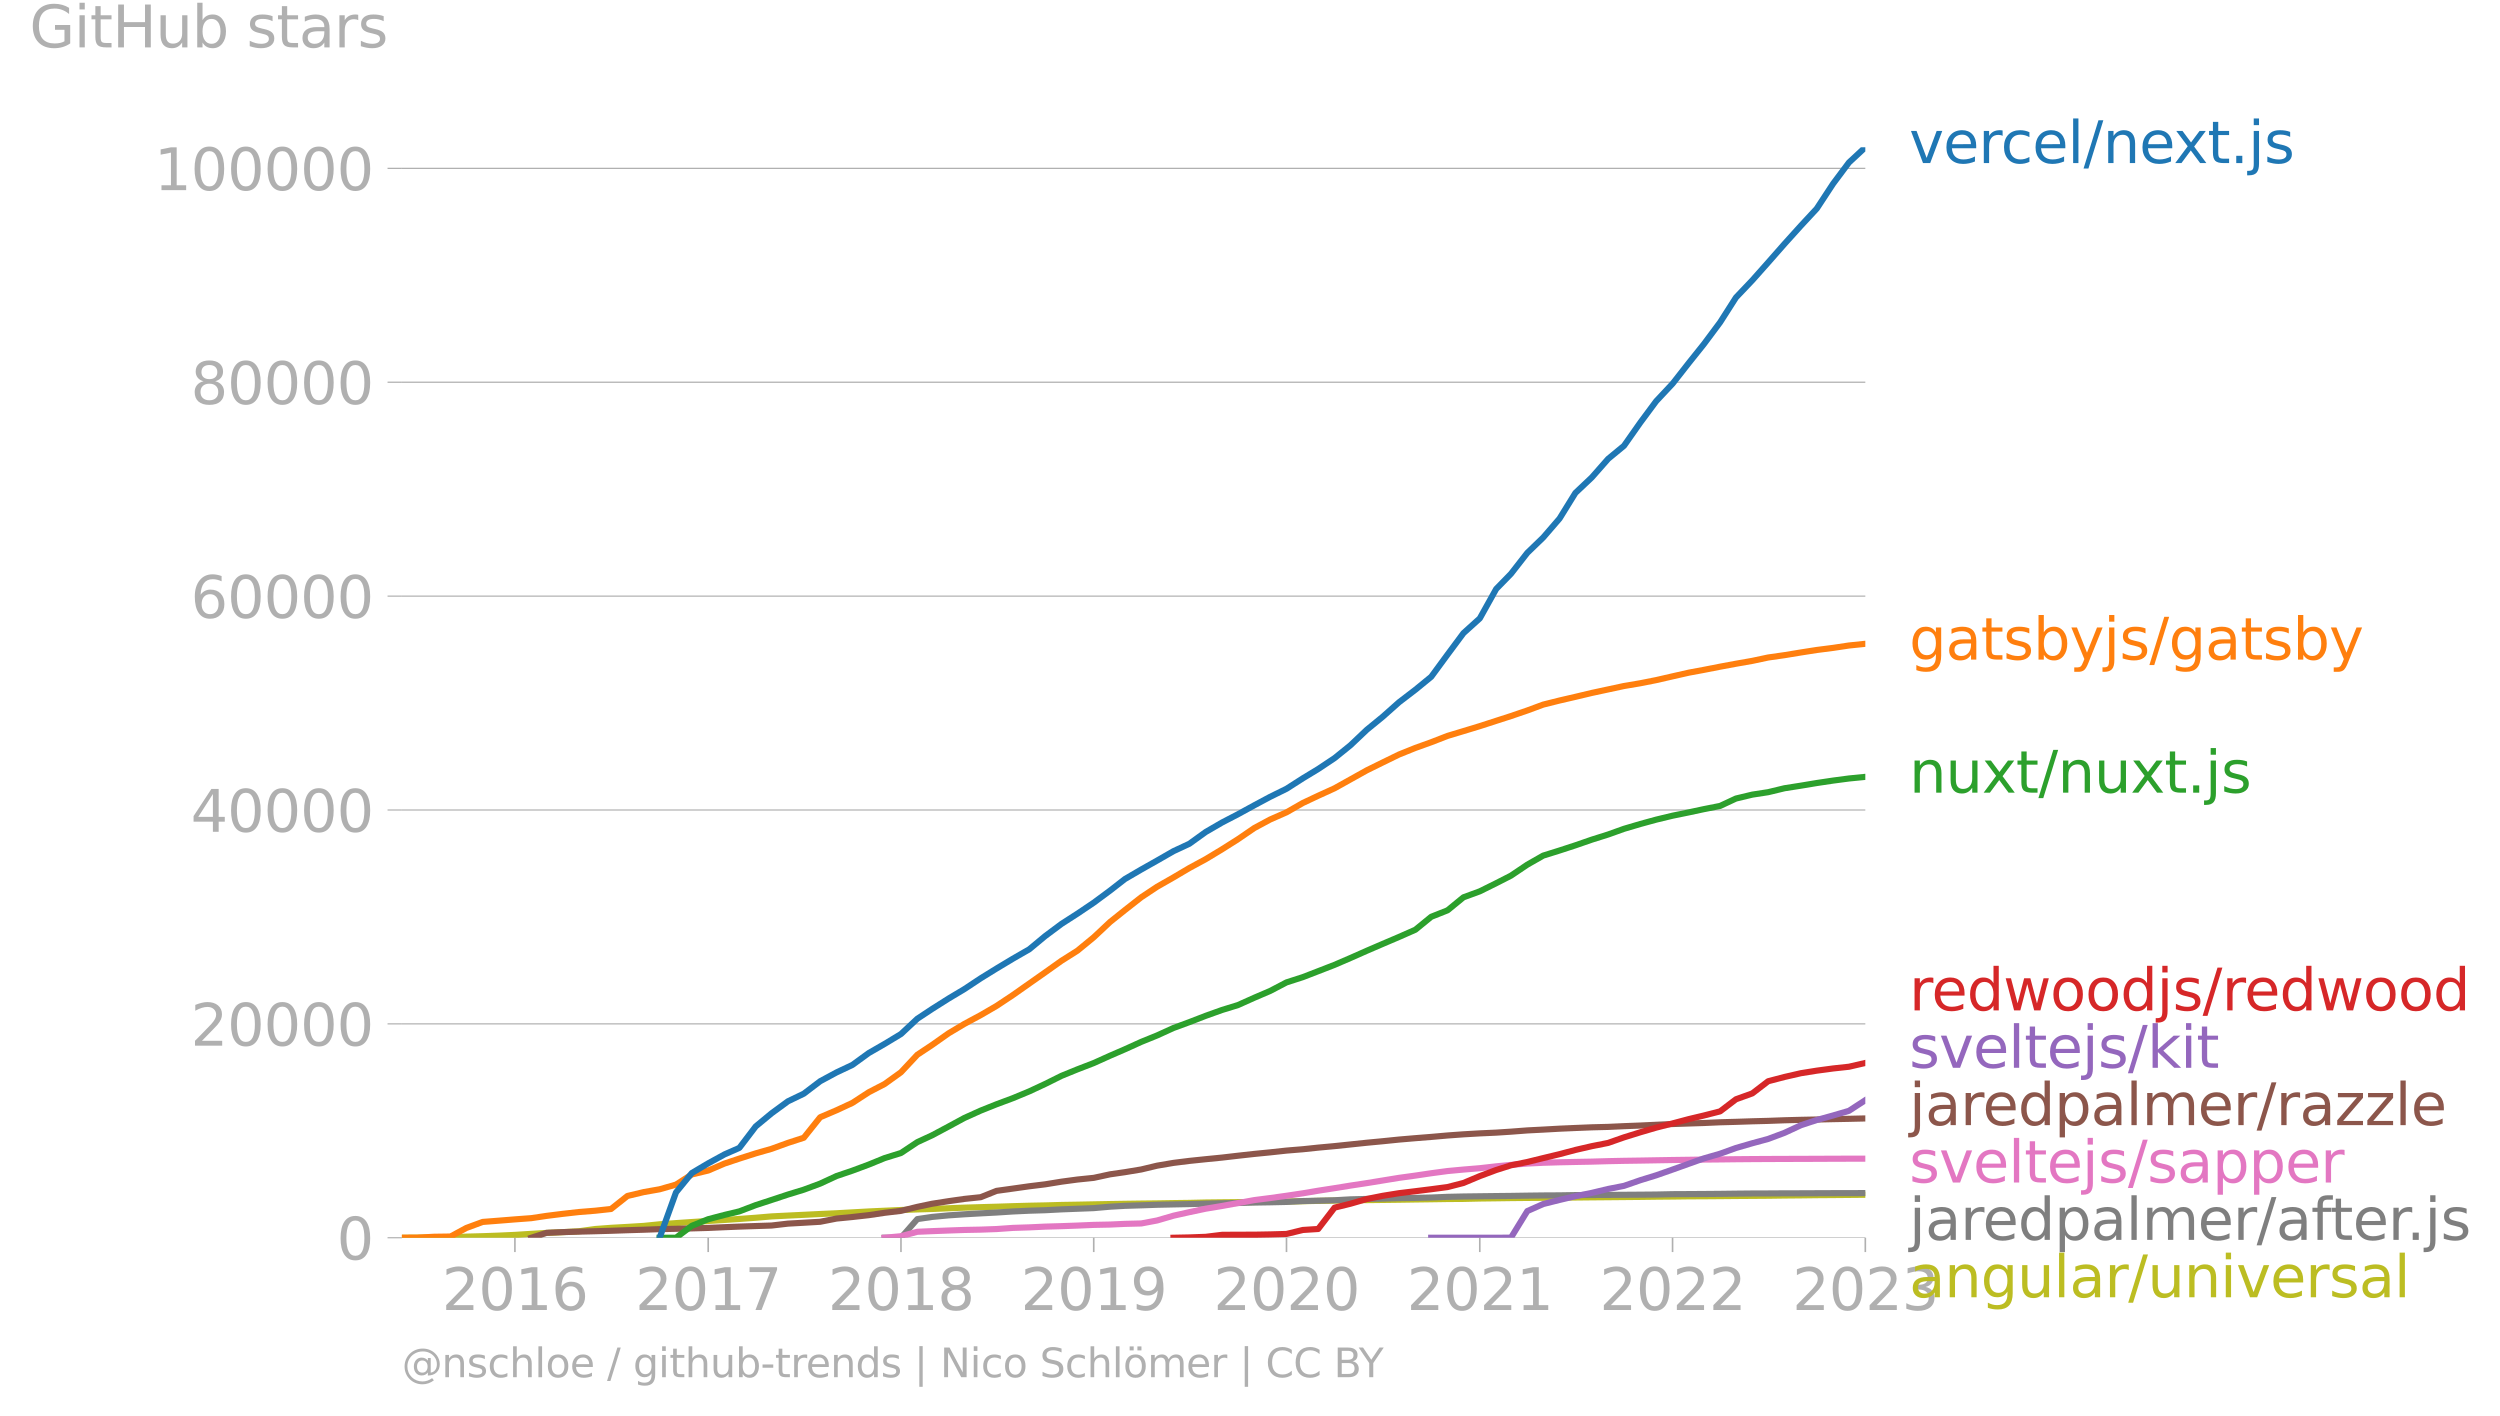 <svg xmlns="http://www.w3.org/2000/svg" xmlns:xlink="http://www.w3.org/1999/xlink" width="813.43" height="460.765" viewBox="0 0 610.073 345.574"><defs><style>*{stroke-linejoin:round;stroke-linecap:butt}</style></defs><g id="figure_1"><path id="patch_1" d="M0 345.574h610.073V0H0v345.574z" style="fill:none"/><g id="axes_1"><path id="patch_2" d="M98.073 302.047h357.12V35.935H98.073v266.112z" style="fill:none"/><g id="matplotlib.axis_1"><g id="xtick_1"><g id="line2d_1"><defs><path id="m866f0c0394" d="M0 0v3.5" style="stroke:#b0b0b0;stroke-width:.4"/></defs><use xlink:href="#m866f0c0394" x="125.653" y="302.047" style="fill:#b0b0b0;stroke:#b0b0b0;stroke-width:.4"/></g><g id="text_1" style="fill:#b0b0b0" transform="matrix(.14 0 0 -.14 107.838 319.684)"><defs><path id="DejaVuSans-32" d="M1228 531h2203V0H469v531q359 372 979 998 621 627 780 809 303 340 423 576 121 236 121 464 0 372-261 606-261 235-680 235-297 0-627-103-329-103-704-313v638q381 153 712 231 332 78 607 78 725 0 1156-363 431-362 431-968 0-288-108-546-107-257-392-607-78-91-497-524-418-433-1181-1211z" transform="scale(.016)"/><path id="DejaVuSans-30" d="M2034 4250q-487 0-733-480-245-479-245-1442 0-959 245-1439 246-480 733-480 491 0 736 480 246 480 246 1439 0 963-246 1442-245 480-736 480zm0 500q785 0 1199-621 414-620 414-1801 0-1178-414-1799Q2819-91 2034-91q-784 0-1198 620-414 621-414 1799 0 1181 414 1801 414 621 1198 621z" transform="scale(.016)"/><path id="DejaVuSans-31" d="M794 531h1031v3560L703 3866v575l1116 225h631V531h1031V0H794v531z" transform="scale(.016)"/><path id="DejaVuSans-36" d="M2113 2584q-425 0-674-291-248-290-248-796 0-503 248-796 249-292 674-292t673 292q248 293 248 796 0 506-248 796-248 291-673 291zm1253 1979v-575q-238 112-480 171-242 60-480 60-625 0-955-422-329-422-376-1275 184 272 462 417 279 145 613 145 703 0 1111-427 408-426 408-1160 0-719-425-1154Q2819-91 2113-91q-810 0-1238 620-428 621-428 1799 0 1106 525 1764t1409 658q238 0 480-47t505-140z" transform="scale(.016)"/></defs><use xlink:href="#DejaVuSans-32"/><use xlink:href="#DejaVuSans-30" x="63.623"/><use xlink:href="#DejaVuSans-31" x="127.246"/><use xlink:href="#DejaVuSans-36" x="190.869"/></g></g><g id="xtick_2"><use xlink:href="#m866f0c0394" id="line2d_2" x="172.822" y="302.047" style="fill:#b0b0b0;stroke:#b0b0b0;stroke-width:.4"/><g id="text_2" style="fill:#b0b0b0" transform="matrix(.14 0 0 -.14 155.007 319.684)"><defs><path id="DejaVuSans-37" d="M525 4666h3000v-269L1831 0h-659l1594 4134H525v532z" transform="scale(.016)"/></defs><use xlink:href="#DejaVuSans-32"/><use xlink:href="#DejaVuSans-30" x="63.623"/><use xlink:href="#DejaVuSans-31" x="127.246"/><use xlink:href="#DejaVuSans-37" x="190.869"/></g></g><g id="xtick_3"><use xlink:href="#m866f0c0394" id="line2d_3" x="219.863" y="302.047" style="fill:#b0b0b0;stroke:#b0b0b0;stroke-width:.4"/><g id="text_3" style="fill:#b0b0b0" transform="matrix(.14 0 0 -.14 202.048 319.684)"><defs><path id="DejaVuSans-38" d="M2034 2216q-450 0-708-241-257-241-257-662 0-422 257-663 258-241 708-241t709 242q260 243 260 662 0 421-258 662-257 241-711 241zm-631 268q-406 100-633 378-226 279-226 679 0 559 398 884 399 325 1092 325 697 0 1094-325t397-884q0-400-227-679-226-278-629-378 456-106 710-416 255-309 255-755 0-679-414-1042Q2806-91 2034-91q-771 0-1186 362-414 363-414 1042 0 446 256 755 257 310 713 416zm-231 997q0-362 226-565 227-203 636-203 407 0 636 203 230 203 230 565 0 363-230 566-229 203-636 203-409 0-636-203-226-203-226-566z" transform="scale(.016)"/></defs><use xlink:href="#DejaVuSans-32"/><use xlink:href="#DejaVuSans-30" x="63.623"/><use xlink:href="#DejaVuSans-31" x="127.246"/><use xlink:href="#DejaVuSans-38" x="190.869"/></g></g><g id="xtick_4"><use xlink:href="#m866f0c0394" id="line2d_4" x="266.903" y="302.047" style="fill:#b0b0b0;stroke:#b0b0b0;stroke-width:.4"/><g id="text_4" style="fill:#b0b0b0" transform="matrix(.14 0 0 -.14 249.088 319.684)"><defs><path id="DejaVuSans-39" d="M703 97v575q238-113 481-172 244-59 479-59 625 0 954 420 330 420 377 1277-181-269-460-413-278-144-615-144-700 0-1108 423-408 424-408 1159 0 718 425 1152 425 435 1131 435 810 0 1236-621 427-620 427-1801 0-1103-524-1761Q2575-91 1691-91q-238 0-482 47Q966 3 703 97zm1256 1978q425 0 673 290 249 291 249 798 0 503-249 795-248 292-673 292t-673-292q-248-292-248-795 0-507 248-798 248-290 673-290z" transform="scale(.016)"/></defs><use xlink:href="#DejaVuSans-32"/><use xlink:href="#DejaVuSans-30" x="63.623"/><use xlink:href="#DejaVuSans-31" x="127.246"/><use xlink:href="#DejaVuSans-39" x="190.869"/></g></g><g id="xtick_5"><use xlink:href="#m866f0c0394" id="line2d_5" x="313.943" y="302.047" style="fill:#b0b0b0;stroke:#b0b0b0;stroke-width:.4"/><g id="text_5" style="fill:#b0b0b0" transform="matrix(.14 0 0 -.14 296.128 319.684)"><use xlink:href="#DejaVuSans-32"/><use xlink:href="#DejaVuSans-30" x="63.623"/><use xlink:href="#DejaVuSans-32" x="127.246"/><use xlink:href="#DejaVuSans-30" x="190.869"/></g></g><g id="xtick_6"><use xlink:href="#m866f0c0394" id="line2d_6" x="361.112" y="302.047" style="fill:#b0b0b0;stroke:#b0b0b0;stroke-width:.4"/><g id="text_6" style="fill:#b0b0b0" transform="matrix(.14 0 0 -.14 343.297 319.684)"><use xlink:href="#DejaVuSans-32"/><use xlink:href="#DejaVuSans-30" x="63.623"/><use xlink:href="#DejaVuSans-32" x="127.246"/><use xlink:href="#DejaVuSans-31" x="190.869"/></g></g><g id="xtick_7"><use xlink:href="#m866f0c0394" id="line2d_7" x="408.153" y="302.047" style="fill:#b0b0b0;stroke:#b0b0b0;stroke-width:.4"/><g id="text_7" style="fill:#b0b0b0" transform="matrix(.14 0 0 -.14 390.338 319.684)"><use xlink:href="#DejaVuSans-32"/><use xlink:href="#DejaVuSans-30" x="63.623"/><use xlink:href="#DejaVuSans-32" x="127.246"/><use xlink:href="#DejaVuSans-32" x="190.869"/></g></g><g id="xtick_8"><use xlink:href="#m866f0c0394" id="line2d_8" x="455.193" y="302.047" style="fill:#b0b0b0;stroke:#b0b0b0;stroke-width:.4"/><g id="text_8" style="fill:#b0b0b0" transform="matrix(.14 0 0 -.14 437.378 319.684)"><defs><path id="DejaVuSans-33" d="M2597 2516q453-97 707-404 255-306 255-756 0-690-475-1069Q2609-91 1734-91q-293 0-604 58T488 141v609q262-153 574-231 313-78 654-78 593 0 904 234t311 681q0 413-289 645-289 233-804 233h-544v519h569q465 0 712 186t247 536q0 359-255 551-254 193-729 193-260 0-557-57-297-56-653-174v562q360 100 674 150t592 50q719 0 1137-327 419-326 419-882 0-388-222-655t-631-370z" transform="scale(.016)"/></defs><use xlink:href="#DejaVuSans-32"/><use xlink:href="#DejaVuSans-30" x="63.623"/><use xlink:href="#DejaVuSans-32" x="127.246"/><use xlink:href="#DejaVuSans-33" x="190.869"/></g></g></g><g id="matplotlib.axis_2"><g id="ytick_1"><path id="line2d_9" d="M98.073 302.047h357.12" clip-path="url(#p07b6d953da)" style="fill:none;stroke:#b0b0b0;stroke-width:.3;stroke-linecap:square"/><g id="line2d_10"><defs><path id="m81542fa19d" d="M0 0h-3.5" style="stroke:#b0b0b0;stroke-width:.3"/></defs><use xlink:href="#m81542fa19d" x="98.073" y="302.047" style="fill:#b0b0b0;stroke:#b0b0b0;stroke-width:.3"/></g><use xlink:href="#DejaVuSans-30" id="text_9" style="fill:#b0b0b0" transform="matrix(.14 0 0 -.14 82.166 307.365)"/></g><g id="ytick_2"><path id="line2d_11" d="M98.073 249.854h357.12" clip-path="url(#p07b6d953da)" style="fill:none;stroke:#b0b0b0;stroke-width:.3;stroke-linecap:square"/><use xlink:href="#m81542fa19d" id="line2d_12" x="98.073" y="249.854" style="fill:#b0b0b0;stroke:#b0b0b0;stroke-width:.3"/><g id="text_10" style="fill:#b0b0b0" transform="matrix(.14 0 0 -.14 46.536 255.173)"><use xlink:href="#DejaVuSans-32"/><use xlink:href="#DejaVuSans-30" x="63.623"/><use xlink:href="#DejaVuSans-30" x="127.246"/><use xlink:href="#DejaVuSans-30" x="190.869"/><use xlink:href="#DejaVuSans-30" x="254.492"/></g></g><g id="ytick_3"><path id="line2d_13" d="M98.073 197.662h357.12" clip-path="url(#p07b6d953da)" style="fill:none;stroke:#b0b0b0;stroke-width:.3;stroke-linecap:square"/><use xlink:href="#m81542fa19d" id="line2d_14" x="98.073" y="197.662" style="fill:#b0b0b0;stroke:#b0b0b0;stroke-width:.3"/><g id="text_11" style="fill:#b0b0b0" transform="matrix(.14 0 0 -.14 46.536 202.981)"><defs><path id="DejaVuSans-34" d="M2419 4116 825 1625h1594v2491zm-166 550h794V1625h666v-525h-666V0h-628v1100H313v609l1940 2957z" transform="scale(.016)"/></defs><use xlink:href="#DejaVuSans-34"/><use xlink:href="#DejaVuSans-30" x="63.623"/><use xlink:href="#DejaVuSans-30" x="127.246"/><use xlink:href="#DejaVuSans-30" x="190.869"/><use xlink:href="#DejaVuSans-30" x="254.492"/></g></g><g id="ytick_4"><path id="line2d_15" d="M98.073 145.47h357.12" clip-path="url(#p07b6d953da)" style="fill:none;stroke:#b0b0b0;stroke-width:.3;stroke-linecap:square"/><use xlink:href="#m81542fa19d" id="line2d_16" x="98.073" y="145.47" style="fill:#b0b0b0;stroke:#b0b0b0;stroke-width:.3"/><g id="text_12" style="fill:#b0b0b0" transform="matrix(.14 0 0 -.14 46.536 150.789)"><use xlink:href="#DejaVuSans-36"/><use xlink:href="#DejaVuSans-30" x="63.623"/><use xlink:href="#DejaVuSans-30" x="127.246"/><use xlink:href="#DejaVuSans-30" x="190.869"/><use xlink:href="#DejaVuSans-30" x="254.492"/></g></g><g id="ytick_5"><path id="line2d_17" d="M98.073 93.278h357.12" clip-path="url(#p07b6d953da)" style="fill:none;stroke:#b0b0b0;stroke-width:.3;stroke-linecap:square"/><use xlink:href="#m81542fa19d" id="line2d_18" x="98.073" y="93.278" style="fill:#b0b0b0;stroke:#b0b0b0;stroke-width:.3"/><g id="text_13" style="fill:#b0b0b0" transform="matrix(.14 0 0 -.14 46.536 98.597)"><use xlink:href="#DejaVuSans-38"/><use xlink:href="#DejaVuSans-30" x="63.623"/><use xlink:href="#DejaVuSans-30" x="127.246"/><use xlink:href="#DejaVuSans-30" x="190.869"/><use xlink:href="#DejaVuSans-30" x="254.492"/></g></g><g id="ytick_6"><path id="line2d_19" d="M98.073 41.086h357.12" clip-path="url(#p07b6d953da)" style="fill:none;stroke:#b0b0b0;stroke-width:.3;stroke-linecap:square"/><use xlink:href="#m81542fa19d" id="line2d_20" x="98.073" y="41.086" style="fill:#b0b0b0;stroke:#b0b0b0;stroke-width:.3"/><g id="text_14" style="fill:#b0b0b0" transform="matrix(.14 0 0 -.14 37.628 46.405)"><use xlink:href="#DejaVuSans-31"/><use xlink:href="#DejaVuSans-30" x="63.623"/><use xlink:href="#DejaVuSans-30" x="127.246"/><use xlink:href="#DejaVuSans-30" x="190.869"/><use xlink:href="#DejaVuSans-30" x="254.492"/><use xlink:href="#DejaVuSans-30" x="318.115"/></g></g><g id="text_15" style="fill:#b0b0b0" transform="matrix(.14 0 0 -.14 7.2 11.563)"><defs><path id="DejaVuSans-47" d="M3809 666v1253H2778v519h1656V434q-365-259-806-392-440-133-940-133-1094 0-1712 639-617 640-617 1780 0 1144 617 1783 618 639 1712 639 456 0 867-113 411-112 758-331v-672q-350 297-744 447t-828 150q-857 0-1287-478-429-478-429-1425 0-944 429-1422 430-478 1287-478 334 0 596 58 263 58 472 180z" transform="scale(.016)"/><path id="DejaVuSans-69" d="M603 3500h575V0H603v3500zm0 1363h575v-729H603v729z" transform="scale(.016)"/><path id="DejaVuSans-74" d="M1172 4494v-994h1184v-447H1172V1153q0-428 117-550t477-122h590V0h-590q-666 0-919 248-253 249-253 905v1900H172v447h422v994h578z" transform="scale(.016)"/><path id="DejaVuSans-48" d="M628 4666h631V2753h2294v1913h631V0h-631v2222H1259V0H628v4666z" transform="scale(.016)"/><path id="DejaVuSans-75" d="M544 1381v2119h575V1403q0-497 193-746 194-248 582-248 465 0 735 297 271 297 271 810v1984h575V0h-575v538q-209-319-486-474-276-155-642-155-603 0-916 375-312 375-312 1097zm1447 2203z" transform="scale(.016)"/><path id="DejaVuSans-62" d="M3116 1747q0 634-261 995t-717 361q-457 0-718-361t-261-995q0-634 261-995t718-361q456 0 717 361t261 995zM1159 2969q182 312 458 463 277 152 661 152 638 0 1036-506 399-506 399-1331T3314 415Q2916-91 2278-91q-384 0-661 152-276 152-458 464V0H581v4863h578V2969z" transform="scale(.016)"/><path id="DejaVuSans-73" d="M2834 3397v-544q-243 125-506 187-262 63-544 63-428 0-642-131t-214-394q0-200 153-314t616-217l197-44q612-131 870-370t258-667q0-488-386-773Q2250-91 1575-91q-281 0-586 55T347 128v594q319-166 628-249 309-82 613-82 406 0 624 139 219 139 219 392 0 234-158 359-157 125-692 241l-200 47q-534 112-772 345-237 233-237 639 0 494 350 762 350 269 994 269 318 0 599-47 282-46 519-140z" transform="scale(.016)"/><path id="DejaVuSans-61" d="M2194 1759q-697 0-966-159t-269-544q0-306 202-486 202-179 548-179 479 0 768 339t289 901v128h-572zm1147 238V0h-575v531q-197-318-491-470T1556-91q-537 0-855 302-317 302-317 808 0 590 395 890 396 300 1180 300h807v57q0 397-261 614t-733 217q-300 0-585-72-284-72-546-216v532q315 122 612 182 297 61 578 61 760 0 1135-394 375-393 375-1193z" transform="scale(.016)"/><path id="DejaVuSans-72" d="M2631 2963q-97 56-211 82-114 27-251 27-488 0-749-317t-261-911V0H581v3500h578v-544q182 319 472 473 291 155 707 155 59 0 131-8 72-7 159-23l3-590z" transform="scale(.016)"/></defs><use xlink:href="#DejaVuSans-47"/><use xlink:href="#DejaVuSans-69" x="77.49"/><use xlink:href="#DejaVuSans-74" x="105.273"/><use xlink:href="#DejaVuSans-48" x="144.482"/><use xlink:href="#DejaVuSans-75" x="219.678"/><use xlink:href="#DejaVuSans-62" x="283.057"/><use xlink:href="#DejaVuSans-20" x="346.533"/><use xlink:href="#DejaVuSans-73" x="378.32"/><use xlink:href="#DejaVuSans-74" x="430.42"/><use xlink:href="#DejaVuSans-61" x="469.629"/><use xlink:href="#DejaVuSans-72" x="530.908"/><use xlink:href="#DejaVuSans-73" x="572.021"/></g></g><path id="line2d_21" d="m98.073 302.047 3.866-.027 3.996-.052 3.995-.052 3.866-.14 3.995-.105 3.867-.139 3.995-.182 3.995-.253 3.738-.23 3.995-.19 3.866-.212 3.995-.548 3.867-.29 3.995-.227 3.995-.245 3.866-.391 3.996-.29 3.866-.264 3.995-.26 3.995-.251 3.609-.24 3.995-.295 3.866-.329 3.996-.2 3.866-.186 3.995-.198 3.995-.18 3.867-.217 3.995-.222 3.866-.177 3.996-.178 3.995-.146 3.608-.104 3.996-.175 3.866-.152 3.995-.117 3.866-.11 3.996-.13 3.995-.11 3.866-.078 3.995-.112 3.867-.065 3.995-.081 3.995-.076 3.609-.06 3.995-.057 3.866-.045 3.995-.068 3.867-.052 3.995-.094 3.995-.047 3.866-.036 3.996-.047 3.866-.045 3.995-.067 3.995-.073 3.738-.084 3.995-.063 3.866-.073 3.996-.05 3.866-.044 3.995-.05 3.995-.062 3.867-.052 3.995-.063 3.866-.026 3.995-.094 3.996-.052 3.608-.052 3.995-.04 3.867-.028 3.995-.044 3.866-.029 3.995-.042 3.996-.034 3.866-.036 3.995-.037 3.867-.05 3.995-.036 3.995-.052 3.609-.016 3.995-.031 3.866-.037 3.995-.028 3.867-.029 3.995-.055 3.995-.036 3.866-.05 3.996-.029 3.866-.034 3.995-.036" clip-path="url(#p07b6d953da)" style="fill:none;stroke:#bcbd22;stroke-width:1.5;stroke-linecap:square"/><path id="line2d_22" d="m215.867 302.047 3.996-.008 3.995-4.546 3.608-.53 3.996-.378 3.866-.264 3.995-.227 3.866-.204 3.996-.26 3.995-.183 3.866-.12 3.995-.209 3.867-.149 3.995-.154 3.995-.352 3.609-.204 3.995-.127 3.866-.134 3.995-.088 3.867-.079 3.995-.107 3.995-.09 3.866-.069 3.996-.107 3.866-.065 3.995-.091 3.995-.214 3.738-.089 3.995-.102 3.866-.219 3.996-.102 3.866-.083 3.995-.118 3.995-.057 3.867-.089 3.995-.167 3.866-.086 3.995-.052 3.996-.05 3.608-.039 3.995-.065 3.867-.05 3.995-.023 3.866-.065 3.995-.027 3.996-.015 3.866-.029 3.995-.029 3.867-.034 3.995-.088 3.995-.021 3.609-.024 3.995-.034 3.866-.05 3.995-.04 3.867-.011 3.995-.026 3.995-.008 3.866-.018 3.996-.016 3.866-.005 3.995-.016" clip-path="url(#p07b6d953da)" style="fill:none;stroke:#7f7f7f;stroke-width:1.5;stroke-linecap:square"/><path id="line2d_23" d="m215.867 302.047 3.996-.374 3.995-1.083 3.608-.156 3.996-.154 3.866-.136 3.995-.08 3.866-.14 3.996-.28 3.995-.131 3.866-.18 3.995-.115 3.867-.139 3.995-.17 3.995-.083 3.609-.164 3.995-.102 3.866-.73 3.995-1.164 3.867-.864 3.995-.846 3.995-.663 3.866-.707 3.996-.725 3.866-.499 3.995-.56 3.995-.601 3.738-.632 3.995-.62 3.866-.627 3.996-.608 3.866-.631 3.995-.653 3.995-.55 3.867-.575 3.995-.537 3.866-.36 3.995-.332 3.996-.454 3.608-.352 3.995-.334 3.867-.188 3.995-.117 3.866-.084 3.995-.076 3.996-.114 3.866-.081 3.995-.06 3.867-.07 3.995-.069 3.995-.055 3.609-.054 3.995-.037 3.866-.047 3.995-.034 3.867-.023 3.995-.016 3.995-.013 3.866-.013 3.996-.02 3.866-.011 3.995-.01" clip-path="url(#p07b6d953da)" style="fill:none;stroke:#e377c2;stroke-width:1.5;stroke-linecap:square"/><g id="text_16" style="fill:#1f77b4" transform="matrix(.14 0 0 -.14 465.907 39.798)"><defs><path id="DejaVuSans-76" d="M191 3500h609L1894 563l1094 2937h609L2284 0h-781L191 3500z" transform="scale(.016)"/><path id="DejaVuSans-65" d="M3597 1894v-281H953q38-594 358-905t892-311q331 0 642 81t618 244V178Q3153 47 2828-22t-659-69q-838 0-1327 487-489 488-489 1320 0 859 464 1363 464 505 1252 505 706 0 1117-455 411-454 411-1235zm-575 169q-6 471-264 752-258 282-683 282-481 0-770-272t-333-766l2050 4z" transform="scale(.016)"/><path id="DejaVuSans-63" d="M3122 3366v-538q-244 135-489 202t-495 67q-560 0-870-355-309-354-309-995t309-996q310-354 870-354 250 0 495 67t489 202V134Q2881 22 2623-34q-257-57-548-57-791 0-1257 497-465 497-465 1341 0 856 470 1346 471 491 1290 491 265 0 518-55 253-54 491-163z" transform="scale(.016)"/><path id="DejaVuSans-6c" d="M603 4863h575V0H603v4863z" transform="scale(.016)"/><path id="DejaVuSans-2f" d="M1625 4666h531L531-594H0l1625 5260z" transform="scale(.016)"/><path id="DejaVuSans-6e" d="M3513 2113V0h-575v2094q0 497-194 743-194 247-581 247-466 0-735-297-269-296-269-809V0H581v3500h578v-544q207 316 486 472 280 156 646 156 603 0 912-373 310-373 310-1098z" transform="scale(.016)"/><path id="DejaVuSans-78" d="M3513 3500 2247 1797 3578 0h-678L1881 1375 863 0H184l1360 1831L300 3500h678l928-1247 928 1247h679z" transform="scale(.016)"/><path id="DejaVuSans-2e" d="M684 794h660V0H684v794z" transform="scale(.016)"/><path id="DejaVuSans-6a" d="M603 3500h575V-63q0-668-255-968-254-300-820-300h-219v487H38q328 0 446 152Q603-541 603-63v3563zm0 1363h575v-729H603v729z" transform="scale(.016)"/></defs><use xlink:href="#DejaVuSans-76"/><use xlink:href="#DejaVuSans-65" x="59.18"/><use xlink:href="#DejaVuSans-72" x="120.703"/><use xlink:href="#DejaVuSans-63" x="159.566"/><use xlink:href="#DejaVuSans-65" x="214.547"/><use xlink:href="#DejaVuSans-6c" x="276.07"/><use xlink:href="#DejaVuSans-2f" x="303.854"/><use xlink:href="#DejaVuSans-6e" x="337.545"/><use xlink:href="#DejaVuSans-65" x="400.924"/><use xlink:href="#DejaVuSans-78" x="460.697"/><use xlink:href="#DejaVuSans-74" x="519.877"/><use xlink:href="#DejaVuSans-2e" x="559.086"/><use xlink:href="#DejaVuSans-6a" x="590.873"/><use xlink:href="#DejaVuSans-73" x="618.656"/></g><g id="text_17" style="fill:#ff7f0e" transform="matrix(.14 0 0 -.14 465.907 160.964)"><defs><path id="DejaVuSans-67" d="M2906 1791q0 625-258 968-257 344-723 344-462 0-720-344-258-343-258-968 0-622 258-966t720-344q466 0 723 344 258 344 258 966zm575-1357q0-893-397-1329-396-436-1215-436-303 0-572 45t-522 139v559q253-137 500-202 247-66 503-66 566 0 847 295t281 892v285q-178-310-456-463T1784 0Q1141 0 747 490 353 981 353 1791q0 812 394 1302 394 491 1037 491 388 0 666-153t456-462v531h575V434z" transform="scale(.016)"/><path id="DejaVuSans-79" d="M2059-325q-243-625-475-815-231-191-618-191H506v481h338q237 0 368 113 132 112 291 531l103 262L191 3500h609L1894 763l1094 2737h609L2059-325z" transform="scale(.016)"/></defs><use xlink:href="#DejaVuSans-67"/><use xlink:href="#DejaVuSans-61" x="63.477"/><use xlink:href="#DejaVuSans-74" x="124.756"/><use xlink:href="#DejaVuSans-73" x="163.965"/><use xlink:href="#DejaVuSans-62" x="216.064"/><use xlink:href="#DejaVuSans-79" x="279.541"/><use xlink:href="#DejaVuSans-6a" x="338.721"/><use xlink:href="#DejaVuSans-73" x="366.504"/><use xlink:href="#DejaVuSans-2f" x="418.604"/><use xlink:href="#DejaVuSans-67" x="452.295"/><use xlink:href="#DejaVuSans-61" x="515.771"/><use xlink:href="#DejaVuSans-74" x="577.051"/><use xlink:href="#DejaVuSans-73" x="616.26"/><use xlink:href="#DejaVuSans-62" x="668.359"/><use xlink:href="#DejaVuSans-79" x="731.836"/></g><g id="text_18" style="fill:#2ca02c" transform="matrix(.14 0 0 -.14 465.907 193.438)"><use xlink:href="#DejaVuSans-6e"/><use xlink:href="#DejaVuSans-75" x="63.379"/><use xlink:href="#DejaVuSans-78" x="126.758"/><use xlink:href="#DejaVuSans-74" x="185.938"/><use xlink:href="#DejaVuSans-2f" x="225.146"/><use xlink:href="#DejaVuSans-6e" x="258.838"/><use xlink:href="#DejaVuSans-75" x="322.217"/><use xlink:href="#DejaVuSans-78" x="385.596"/><use xlink:href="#DejaVuSans-74" x="444.775"/><use xlink:href="#DejaVuSans-2e" x="483.984"/><use xlink:href="#DejaVuSans-6a" x="515.771"/><use xlink:href="#DejaVuSans-73" x="543.555"/></g><g id="text_19" style="fill:#d62728" transform="matrix(.14 0 0 -.14 465.907 246.57)"><defs><path id="DejaVuSans-64" d="M2906 2969v1894h575V0h-575v525q-181-312-458-464-276-152-664-152-634 0-1033 506-398 507-398 1332t398 1331q399 506 1033 506 388 0 664-152 277-151 458-463zM947 1747q0-634 261-995t717-361q456 0 718 361 263 361 263 995t-263 995q-262 361-718 361t-717-361q-261-361-261-995z" transform="scale(.016)"/><path id="DejaVuSans-77" d="M269 3500h575l719-2731 715 2731h678l719-2731 716 2731h575L4050 0h-678l-753 2869L1863 0h-679L269 3500z" transform="scale(.016)"/><path id="DejaVuSans-6f" d="M1959 3097q-462 0-731-361t-269-989q0-628 267-989 268-361 733-361 460 0 728 362 269 363 269 988 0 622-269 986-268 364-728 364zm0 487q750 0 1178-488 429-487 429-1349 0-859-429-1349Q2709-91 1959-91q-753 0-1180 489-426 490-426 1349 0 862 426 1349 427 488 1180 488z" transform="scale(.016)"/></defs><use xlink:href="#DejaVuSans-72"/><use xlink:href="#DejaVuSans-65" x="38.863"/><use xlink:href="#DejaVuSans-64" x="100.387"/><use xlink:href="#DejaVuSans-77" x="163.863"/><use xlink:href="#DejaVuSans-6f" x="245.65"/><use xlink:href="#DejaVuSans-6f" x="306.832"/><use xlink:href="#DejaVuSans-64" x="368.014"/><use xlink:href="#DejaVuSans-6a" x="431.49"/><use xlink:href="#DejaVuSans-73" x="459.273"/><use xlink:href="#DejaVuSans-2f" x="511.373"/><use xlink:href="#DejaVuSans-72" x="545.064"/><use xlink:href="#DejaVuSans-65" x="583.928"/><use xlink:href="#DejaVuSans-64" x="645.451"/><use xlink:href="#DejaVuSans-77" x="708.928"/><use xlink:href="#DejaVuSans-6f" x="790.715"/><use xlink:href="#DejaVuSans-6f" x="851.896"/><use xlink:href="#DejaVuSans-64" x="913.078"/></g><g id="text_20" style="fill:#9467bd" transform="matrix(.14 0 0 -.14 465.907 260.57)"><defs><path id="DejaVuSans-6b" d="M581 4863h578V1991l1716 1509h734L1753 1863 3688 0h-750L1159 1709V0H581v4863z" transform="scale(.016)"/></defs><use xlink:href="#DejaVuSans-73"/><use xlink:href="#DejaVuSans-76" x="52.1"/><use xlink:href="#DejaVuSans-65" x="111.279"/><use xlink:href="#DejaVuSans-6c" x="172.803"/><use xlink:href="#DejaVuSans-74" x="200.586"/><use xlink:href="#DejaVuSans-65" x="239.795"/><use xlink:href="#DejaVuSans-6a" x="301.318"/><use xlink:href="#DejaVuSans-73" x="329.102"/><use xlink:href="#DejaVuSans-2f" x="381.201"/><use xlink:href="#DejaVuSans-6b" x="414.893"/><use xlink:href="#DejaVuSans-69" x="472.803"/><use xlink:href="#DejaVuSans-74" x="500.586"/></g><g id="text_21" style="fill:#8c564b" transform="matrix(.14 0 0 -.14 465.907 274.57)"><defs><path id="DejaVuSans-70" d="M1159 525v-1856H581v4831h578v-531q182 312 458 463 277 152 661 152 638 0 1036-506 399-506 399-1331T3314 415Q2916-91 2278-91q-384 0-661 152-276 152-458 464zm1957 1222q0 634-261 995t-717 361q-457 0-718-361t-261-995q0-634 261-995t718-361q456 0 717 361t261 995z" transform="scale(.016)"/><path id="DejaVuSans-6d" d="M3328 2828q216 388 516 572t706 184q547 0 844-383 297-382 297-1088V0h-578v2094q0 503-179 746-178 244-543 244-447 0-707-297-259-296-259-809V0h-578v2094q0 506-178 748t-550 242q-441 0-701-298-259-298-259-808V0H581v3500h578v-544q197 322 472 475t653 153q382 0 649-194 267-193 395-562z" transform="scale(.016)"/><path id="DejaVuSans-7a" d="M353 3500h2731v-525L922 459h2162V0H275v525l2163 2516H353v459z" transform="scale(.016)"/></defs><use xlink:href="#DejaVuSans-6a"/><use xlink:href="#DejaVuSans-61" x="27.783"/><use xlink:href="#DejaVuSans-72" x="89.063"/><use xlink:href="#DejaVuSans-65" x="127.926"/><use xlink:href="#DejaVuSans-64" x="189.449"/><use xlink:href="#DejaVuSans-70" x="252.926"/><use xlink:href="#DejaVuSans-61" x="316.402"/><use xlink:href="#DejaVuSans-6c" x="377.682"/><use xlink:href="#DejaVuSans-6d" x="405.465"/><use xlink:href="#DejaVuSans-65" x="502.877"/><use xlink:href="#DejaVuSans-72" x="564.4"/><use xlink:href="#DejaVuSans-2f" x="605.514"/><use xlink:href="#DejaVuSans-72" x="639.205"/><use xlink:href="#DejaVuSans-61" x="680.318"/><use xlink:href="#DejaVuSans-7a" x="741.598"/><use xlink:href="#DejaVuSans-7a" x="794.088"/><use xlink:href="#DejaVuSans-6c" x="846.578"/><use xlink:href="#DejaVuSans-65" x="874.361"/></g><g id="text_22" style="fill:#e377c2" transform="matrix(.14 0 0 -.14 465.907 288.57)"><use xlink:href="#DejaVuSans-73"/><use xlink:href="#DejaVuSans-76" x="52.1"/><use xlink:href="#DejaVuSans-65" x="111.279"/><use xlink:href="#DejaVuSans-6c" x="172.803"/><use xlink:href="#DejaVuSans-74" x="200.586"/><use xlink:href="#DejaVuSans-65" x="239.795"/><use xlink:href="#DejaVuSans-6a" x="301.318"/><use xlink:href="#DejaVuSans-73" x="329.102"/><use xlink:href="#DejaVuSans-2f" x="381.201"/><use xlink:href="#DejaVuSans-73" x="414.893"/><use xlink:href="#DejaVuSans-61" x="466.992"/><use xlink:href="#DejaVuSans-70" x="528.271"/><use xlink:href="#DejaVuSans-70" x="591.748"/><use xlink:href="#DejaVuSans-65" x="655.225"/><use xlink:href="#DejaVuSans-72" x="716.748"/></g><g id="text_23" style="fill:#7f7f7f" transform="matrix(.14 0 0 -.14 465.907 302.57)"><defs><path id="DejaVuSans-66" d="M2375 4863v-479h-550q-309 0-430-125-120-125-120-450v-309h947v-447h-947V0H697v3053H147v447h550v244q0 584 272 851 272 268 862 268h544z" transform="scale(.016)"/></defs><use xlink:href="#DejaVuSans-6a"/><use xlink:href="#DejaVuSans-61" x="27.783"/><use xlink:href="#DejaVuSans-72" x="89.063"/><use xlink:href="#DejaVuSans-65" x="127.926"/><use xlink:href="#DejaVuSans-64" x="189.449"/><use xlink:href="#DejaVuSans-70" x="252.926"/><use xlink:href="#DejaVuSans-61" x="316.402"/><use xlink:href="#DejaVuSans-6c" x="377.682"/><use xlink:href="#DejaVuSans-6d" x="405.465"/><use xlink:href="#DejaVuSans-65" x="502.877"/><use xlink:href="#DejaVuSans-72" x="564.4"/><use xlink:href="#DejaVuSans-2f" x="605.514"/><use xlink:href="#DejaVuSans-61" x="639.205"/><use xlink:href="#DejaVuSans-66" x="700.484"/><use xlink:href="#DejaVuSans-74" x="733.939"/><use xlink:href="#DejaVuSans-65" x="773.148"/><use xlink:href="#DejaVuSans-72" x="834.672"/><use xlink:href="#DejaVuSans-2e" x="866.66"/><use xlink:href="#DejaVuSans-6a" x="898.447"/><use xlink:href="#DejaVuSans-73" x="926.23"/></g><g id="text_24" style="fill:#bcbd22" transform="matrix(.14 0 0 -.14 465.907 316.57)"><use xlink:href="#DejaVuSans-61"/><use xlink:href="#DejaVuSans-6e" x="61.279"/><use xlink:href="#DejaVuSans-67" x="124.658"/><use xlink:href="#DejaVuSans-75" x="188.135"/><use xlink:href="#DejaVuSans-6c" x="251.514"/><use xlink:href="#DejaVuSans-61" x="279.297"/><use xlink:href="#DejaVuSans-72" x="340.576"/><use xlink:href="#DejaVuSans-2f" x="381.689"/><use xlink:href="#DejaVuSans-75" x="415.381"/><use xlink:href="#DejaVuSans-6e" x="478.76"/><use xlink:href="#DejaVuSans-69" x="542.139"/><use xlink:href="#DejaVuSans-76" x="569.922"/><use xlink:href="#DejaVuSans-65" x="629.102"/><use xlink:href="#DejaVuSans-72" x="690.625"/><use xlink:href="#DejaVuSans-73" x="731.738"/><use xlink:href="#DejaVuSans-61" x="783.838"/><use xlink:href="#DejaVuSans-6c" x="845.117"/></g><g id="text_25" style="fill:#b0b0b0" transform="matrix(.097 0 0 -.097 98.073 336.083)"><defs><path id="DejaVuSans-40" d="M2381 1678q0-447 222-702 222-254 610-254 384 0 604 256 221 256 221 700 0 438-225 695-225 258-607 258-378 0-602-256-223-256-223-697zm1703-934q-187-241-429-355t-564-114q-538 0-874 389t-336 1014q0 625 337 1015 338 391 873 391 322 0 565-117 244-117 428-354v409h447V722q457 69 714 417 258 349 258 902 0 334-99 628-98 294-298 544-325 409-792 626t-1017 217q-384 0-738-102-353-101-653-301-490-319-767-836-276-517-276-1120 0-497 179-932 180-434 521-765 328-325 759-495 431-171 922-171 403 0 792 136t714 389l281-347q-390-303-851-464t-936-161q-578 0-1091 205-512 205-912 595Q841 78 631 592q-209 514-209 1105 0 569 212 1084 213 516 607 907 403 396 931 607t1119 211q662 0 1229-272 568-271 952-771 234-307 357-666 124-359 124-744 0-822-497-1297T4084 263v481z" transform="scale(.016)"/><path id="DejaVuSans-68" d="M3513 2113V0h-575v2094q0 497-194 743-194 247-581 247-466 0-735-297-269-296-269-809V0H581v4863h578V2956q207 316 486 472 280 156 646 156 603 0 912-373 310-373 310-1098z" transform="scale(.016)"/><path id="DejaVuSans-2d" d="M313 2009h1684v-512H313v512z" transform="scale(.016)"/><path id="DejaVuSans-7c" d="M1344 4891v-6400H813v6400h531z" transform="scale(.016)"/><path id="DejaVuSans-4e" d="M628 4666h850L3547 763v3903h612V0h-850L1241 3903V0H628v4666z" transform="scale(.016)"/><path id="DejaVuSans-53" d="M3425 4513v-616q-359 172-678 256-319 85-616 85-515 0-795-200t-280-569q0-310 186-468 186-157 705-254l381-78q706-135 1042-474t336-907q0-679-455-1029Q2797-91 1919-91q-331 0-705 75-373 75-773 222v650q384-215 753-325 369-109 725-109 540 0 834 212 294 213 294 607 0 343-211 537t-692 291l-385 75q-706 140-1022 440-315 300-315 835 0 619 436 975t1201 356q329 0 669-60 341-59 697-177z" transform="scale(.016)"/><path id="DejaVuSans-f6" d="M1959 3097q-462 0-731-361t-269-989q0-628 267-989 268-361 733-361 460 0 728 362 269 363 269 988 0 622-269 986-268 364-728 364zm0 487q750 0 1178-488 429-487 429-1349 0-859-429-1349Q2709-91 1959-91q-753 0-1180 489-426 490-426 1349 0 862 426 1349 427 488 1180 488zm295 1266h634v-631h-634v631zm-1222 0h634v-631h-634v631z" transform="scale(.016)"/><path id="DejaVuSans-43" d="M4122 4306v-665q-319 297-680 443-361 147-767 147-800 0-1225-489t-425-1414q0-922 425-1411t1225-489q406 0 767 147t680 444V359q-331-225-702-338-370-112-782-112-1060 0-1670 648-609 649-609 1771 0 1125 609 1773 610 649 1670 649 418 0 788-111 371-111 696-333z" transform="scale(.016)"/><path id="DejaVuSans-42" d="M1259 2228V519h1013q509 0 754 211 246 211 246 645 0 438-246 645-245 208-754 208H1259zm0 1919V2741h935q462 0 688 173 227 174 227 530 0 353-227 528-226 175-688 175h-935zm-631 519h1613q722 0 1112-300 391-300 391-853 0-429-200-682t-588-315q466-100 724-418 258-317 258-792 0-625-425-966Q3088 0 2303 0H628v4666z" transform="scale(.016)"/><path id="DejaVuSans-59" d="M-13 4666h679l1293-1919 1285 1919h678L2272 2222V0h-634v2222L-13 4666z" transform="scale(.016)"/></defs><use xlink:href="#DejaVuSans-40"/><use xlink:href="#DejaVuSans-6e" x="100"/><use xlink:href="#DejaVuSans-73" x="163.379"/><use xlink:href="#DejaVuSans-63" x="215.479"/><use xlink:href="#DejaVuSans-68" x="270.459"/><use xlink:href="#DejaVuSans-6c" x="333.838"/><use xlink:href="#DejaVuSans-6f" x="361.621"/><use xlink:href="#DejaVuSans-65" x="422.803"/><use xlink:href="#DejaVuSans-20" x="484.326"/><use xlink:href="#DejaVuSans-2f" x="516.113"/><use xlink:href="#DejaVuSans-20" x="549.805"/><use xlink:href="#DejaVuSans-67" x="581.592"/><use xlink:href="#DejaVuSans-69" x="645.068"/><use xlink:href="#DejaVuSans-74" x="672.852"/><use xlink:href="#DejaVuSans-68" x="712.061"/><use xlink:href="#DejaVuSans-75" x="775.439"/><use xlink:href="#DejaVuSans-62" x="838.818"/><use xlink:href="#DejaVuSans-2d" x="902.295"/><use xlink:href="#DejaVuSans-74" x="938.379"/><use xlink:href="#DejaVuSans-72" x="977.588"/><use xlink:href="#DejaVuSans-65" x="1016.451"/><use xlink:href="#DejaVuSans-6e" x="1077.975"/><use xlink:href="#DejaVuSans-64" x="1141.354"/><use xlink:href="#DejaVuSans-73" x="1204.83"/><use xlink:href="#DejaVuSans-20" x="1256.93"/><use xlink:href="#DejaVuSans-7c" x="1288.717"/><use xlink:href="#DejaVuSans-20" x="1322.408"/><use xlink:href="#DejaVuSans-4e" x="1354.195"/><use xlink:href="#DejaVuSans-69" x="1429"/><use xlink:href="#DejaVuSans-63" x="1456.783"/><use xlink:href="#DejaVuSans-6f" x="1511.764"/><use xlink:href="#DejaVuSans-20" x="1572.945"/><use xlink:href="#DejaVuSans-53" x="1604.732"/><use xlink:href="#DejaVuSans-63" x="1668.209"/><use xlink:href="#DejaVuSans-68" x="1723.189"/><use xlink:href="#DejaVuSans-6c" x="1786.568"/><use xlink:href="#DejaVuSans-f6" x="1814.352"/><use xlink:href="#DejaVuSans-6d" x="1875.533"/><use xlink:href="#DejaVuSans-65" x="1972.945"/><use xlink:href="#DejaVuSans-72" x="2034.469"/><use xlink:href="#DejaVuSans-20" x="2075.582"/><use xlink:href="#DejaVuSans-7c" x="2107.369"/><use xlink:href="#DejaVuSans-20" x="2141.061"/><use xlink:href="#DejaVuSans-43" x="2172.848"/><use xlink:href="#DejaVuSans-43" x="2242.672"/><use xlink:href="#DejaVuSans-20" x="2312.496"/><use xlink:href="#DejaVuSans-42" x="2344.283"/><use xlink:href="#DejaVuSans-59" x="2407.387"/></g><path id="line2d_24" d="m129.648 302.047 3.738-1.198 3.995-.178 3.866-.115 3.995-.101 3.867-.11 3.995-.138 3.995-.12 3.866-.139 3.996-.086 3.866-.099 3.995-.115 3.995-.177 3.609-.146 3.995-.133 3.866-.126 3.996-.464 3.866-.217 3.995-.235 3.995-.785 3.867-.379 3.995-.448 3.866-.577 3.996-.472 3.995-.979 3.608-.76 3.996-.623 3.866-.553 3.995-.42 3.866-1.545 3.996-.556 3.995-.564 3.866-.475 3.995-.65 3.867-.519 3.995-.412 3.995-.864 3.609-.522 3.995-.663 3.866-.924 3.995-.68 3.867-.483 3.995-.415 3.995-.397 3.866-.449 3.996-.444 3.866-.38 3.995-.434 3.995-.329 3.738-.394 3.995-.368 3.866-.404 3.996-.42 3.866-.366 3.995-.407 3.995-.339 3.867-.308 3.995-.352 3.866-.28 3.995-.232 3.996-.182 3.608-.235 3.995-.305 3.867-.199 3.995-.224 3.866-.17 3.995-.162 3.996-.104 3.866-.177 3.995-.154 3.867-.183 3.995-.185 3.995-.134 3.609-.117 3.995-.177 3.866-.105 3.995-.133 3.867-.102 3.995-.148 3.995-.105 3.866-.08 3.996-.092 3.866-.076 3.995-.094" clip-path="url(#p07b6d953da)" style="fill:none;stroke:#8c564b;stroke-width:1.5;stroke-linecap:square"/><path id="line2d_25" d="m349.256 302.047 3.995-.01H368.716l3.995-6.499 3.867-1.717 3.995-1.002 3.866-.91 3.995-.81 3.996-.957 3.866-.755 3.995-1.383 3.867-1.192 3.995-1.402 3.995-1.43 3.609-1.286 3.995-1.154 3.866-1.396 3.995-1.159 3.867-1.049 3.995-1.495 3.995-1.855 3.866-1.274 3.996-1.106 3.866-1.133 3.995-2.602" clip-path="url(#p07b6d953da)" style="fill:none;stroke:#9467bd;stroke-width:1.5;stroke-linecap:square"/><path id="line2d_26" d="m286.363 302.047 3.867-.079 3.995-.146 3.995-.488 3.866-.026 3.996-.008 3.866-.07 3.995-.112 3.995-.971 3.738-.24 3.995-5.21 3.866-.949 3.996-1.159 3.866-.77 3.995-.644 3.995-.485 3.867-.483 3.995-.53 3.866-.994 3.995-1.676 3.996-1.492 3.608-1.146 3.995-.809 3.867-.95 3.995-.96 3.866-1.028 3.995-.922 3.996-.793 3.866-1.357 3.995-1.242 3.867-1.133 3.995-1.025 3.995-1.065 3.609-.858 3.995-1.02 3.866-2.947 3.995-1.44 3.867-2.965 3.995-1.044 3.995-.918 3.866-.619 3.996-.538 3.866-.42 3.995-.926" clip-path="url(#p07b6d953da)" style="fill:none;stroke:#d62728;stroke-width:1.5;stroke-linecap:square"/><path id="line2d_27" d="m160.965 302.047 3.996-.003 3.866-2.912 3.995-1.613 3.995-1.047 3.609-.866 3.995-1.521 3.866-1.26 3.996-1.324 3.866-1.185 3.995-1.482 3.995-1.848 3.867-1.312 3.995-1.485 3.866-1.581 3.996-1.243 3.995-2.651 3.608-1.67 3.996-2.132 3.866-2.093 3.995-1.803 3.866-1.545 3.996-1.49 3.995-1.66 3.866-1.803 3.995-1.984 3.867-1.578 3.995-1.54 3.995-1.8 3.609-1.561 3.995-1.811 3.866-1.569 3.995-1.819 3.867-1.424 3.995-1.543 3.995-1.43 3.866-1.19 3.996-1.792 3.866-1.655 3.995-2.09 3.995-1.287 3.738-1.446 3.995-1.55 3.866-1.665 3.996-1.771 3.866-1.665 3.995-1.704 3.995-1.762 3.867-3.158 3.995-1.586 3.866-3.163 3.995-1.467 3.996-1.98 3.608-1.843 3.995-2.685 3.867-2.205 3.995-1.248 3.866-1.263 3.995-1.383 3.996-1.26 3.866-1.386 3.995-1.18 3.867-1.059 3.995-.963 3.995-.817 3.609-.775 3.995-.79 3.866-1.804 3.995-.957 3.867-.595 3.995-.963 3.995-.627 3.866-.644 3.996-.598 3.866-.511 3.995-.397" clip-path="url(#p07b6d953da)" style="fill:none;stroke:#2ca02c;stroke-width:1.5;stroke-linecap:square"/><path id="line2d_28" d="m98.073 302.047 3.866-.024 3.996-.217 3.995-.057 3.866-2.09 3.995-1.472 3.867-.3 3.995-.321 3.995-.298 3.738-.558 3.995-.501 3.866-.436 3.995-.321 3.867-.42 3.995-3.176 3.995-.952 3.866-.682 3.996-1.145 3.866-2.477 3.995-.955 3.995-1.71 3.609-1.202 3.995-1.276 3.866-1.11 3.996-1.45 3.866-1.253 3.995-5 3.995-1.707 3.867-1.795L212 266.54l3.866-2.004 3.996-2.873 3.995-4.275 3.608-2.395 3.996-2.821 3.866-2.305 3.995-2.15 3.866-2.247 3.996-2.656 3.995-2.81 3.866-2.717 3.995-2.84 3.867-2.442 3.995-3.28 3.995-3.75 3.609-2.887 3.995-3.131 3.866-2.566 3.995-2.28 3.867-2.286 3.995-2.166 3.995-2.412 3.866-2.447 3.996-2.733 3.866-2.082 3.995-1.756 3.995-2.286 3.738-1.76 3.995-1.82 3.866-2.156 3.996-2.229 3.866-1.905 3.995-1.952 3.995-1.607 3.867-1.389 3.995-1.55 3.866-1.166 3.995-1.214 3.996-1.294 3.608-1.164 3.995-1.365 3.867-1.43 3.995-1 3.866-.895 3.995-.952 3.996-.859 3.866-.832 3.995-.676 3.867-.765 3.995-.918 3.995-.906 3.609-.67 3.995-.783 3.866-.718 3.995-.702 3.867-.822 3.995-.571 3.995-.658 3.866-.605 3.996-.512 3.866-.582 3.995-.415" clip-path="url(#p07b6d953da)" style="fill:none;stroke:#ff7f0e;stroke-width:1.5;stroke-linecap:square"/><path id="line2d_29" d="m160.965 302.047 3.996-11.063 3.866-4.733 3.995-2.362 3.995-2.19 3.609-1.581 3.995-5.243 3.866-3.196 3.996-2.928 3.866-1.861 3.995-3.038 3.995-2.153 3.867-1.824 3.995-2.902 3.866-2.226 3.996-2.416 3.995-3.732 3.608-2.385 3.996-2.529 3.866-2.31 3.995-2.643 3.866-2.388 3.996-2.398 3.995-2.299 3.866-3.21 3.995-2.982 3.867-2.487 3.995-2.69 3.995-2.958 3.609-2.808 3.995-2.332 3.866-2.18 3.995-2.293 3.867-1.801 3.995-2.878 3.995-2.318 3.866-2.006 3.996-2.19 3.866-2.067 3.995-1.967 3.995-2.558 3.738-2.265 3.995-2.662 3.866-3.123 3.996-3.787 3.866-3.163 3.995-3.552 3.995-3.058 3.867-3.165 3.995-5.439 3.866-5.203 3.995-3.61 3.996-7.173 3.608-3.7 3.995-5.123 3.867-3.732 3.995-4.632 3.866-6.25 3.995-3.776 3.996-4.538 3.866-3.187 3.995-5.686 3.867-5.209 3.995-4.264 3.995-5.102 3.609-4.51 3.995-5.36 3.866-6.056 3.995-4.204 3.867-4.353 3.995-4.543 3.995-4.426 3.866-4.168 3.996-6.088 3.866-5.17 3.995-3.71" clip-path="url(#p07b6d953da)" style="fill:none;stroke:#1f77b4;stroke-width:1.5;stroke-linecap:square"/></g></g><defs><clipPath id="p07b6d953da"><path d="M98.073 35.935h357.12v266.112H98.073z"/></clipPath></defs></svg>